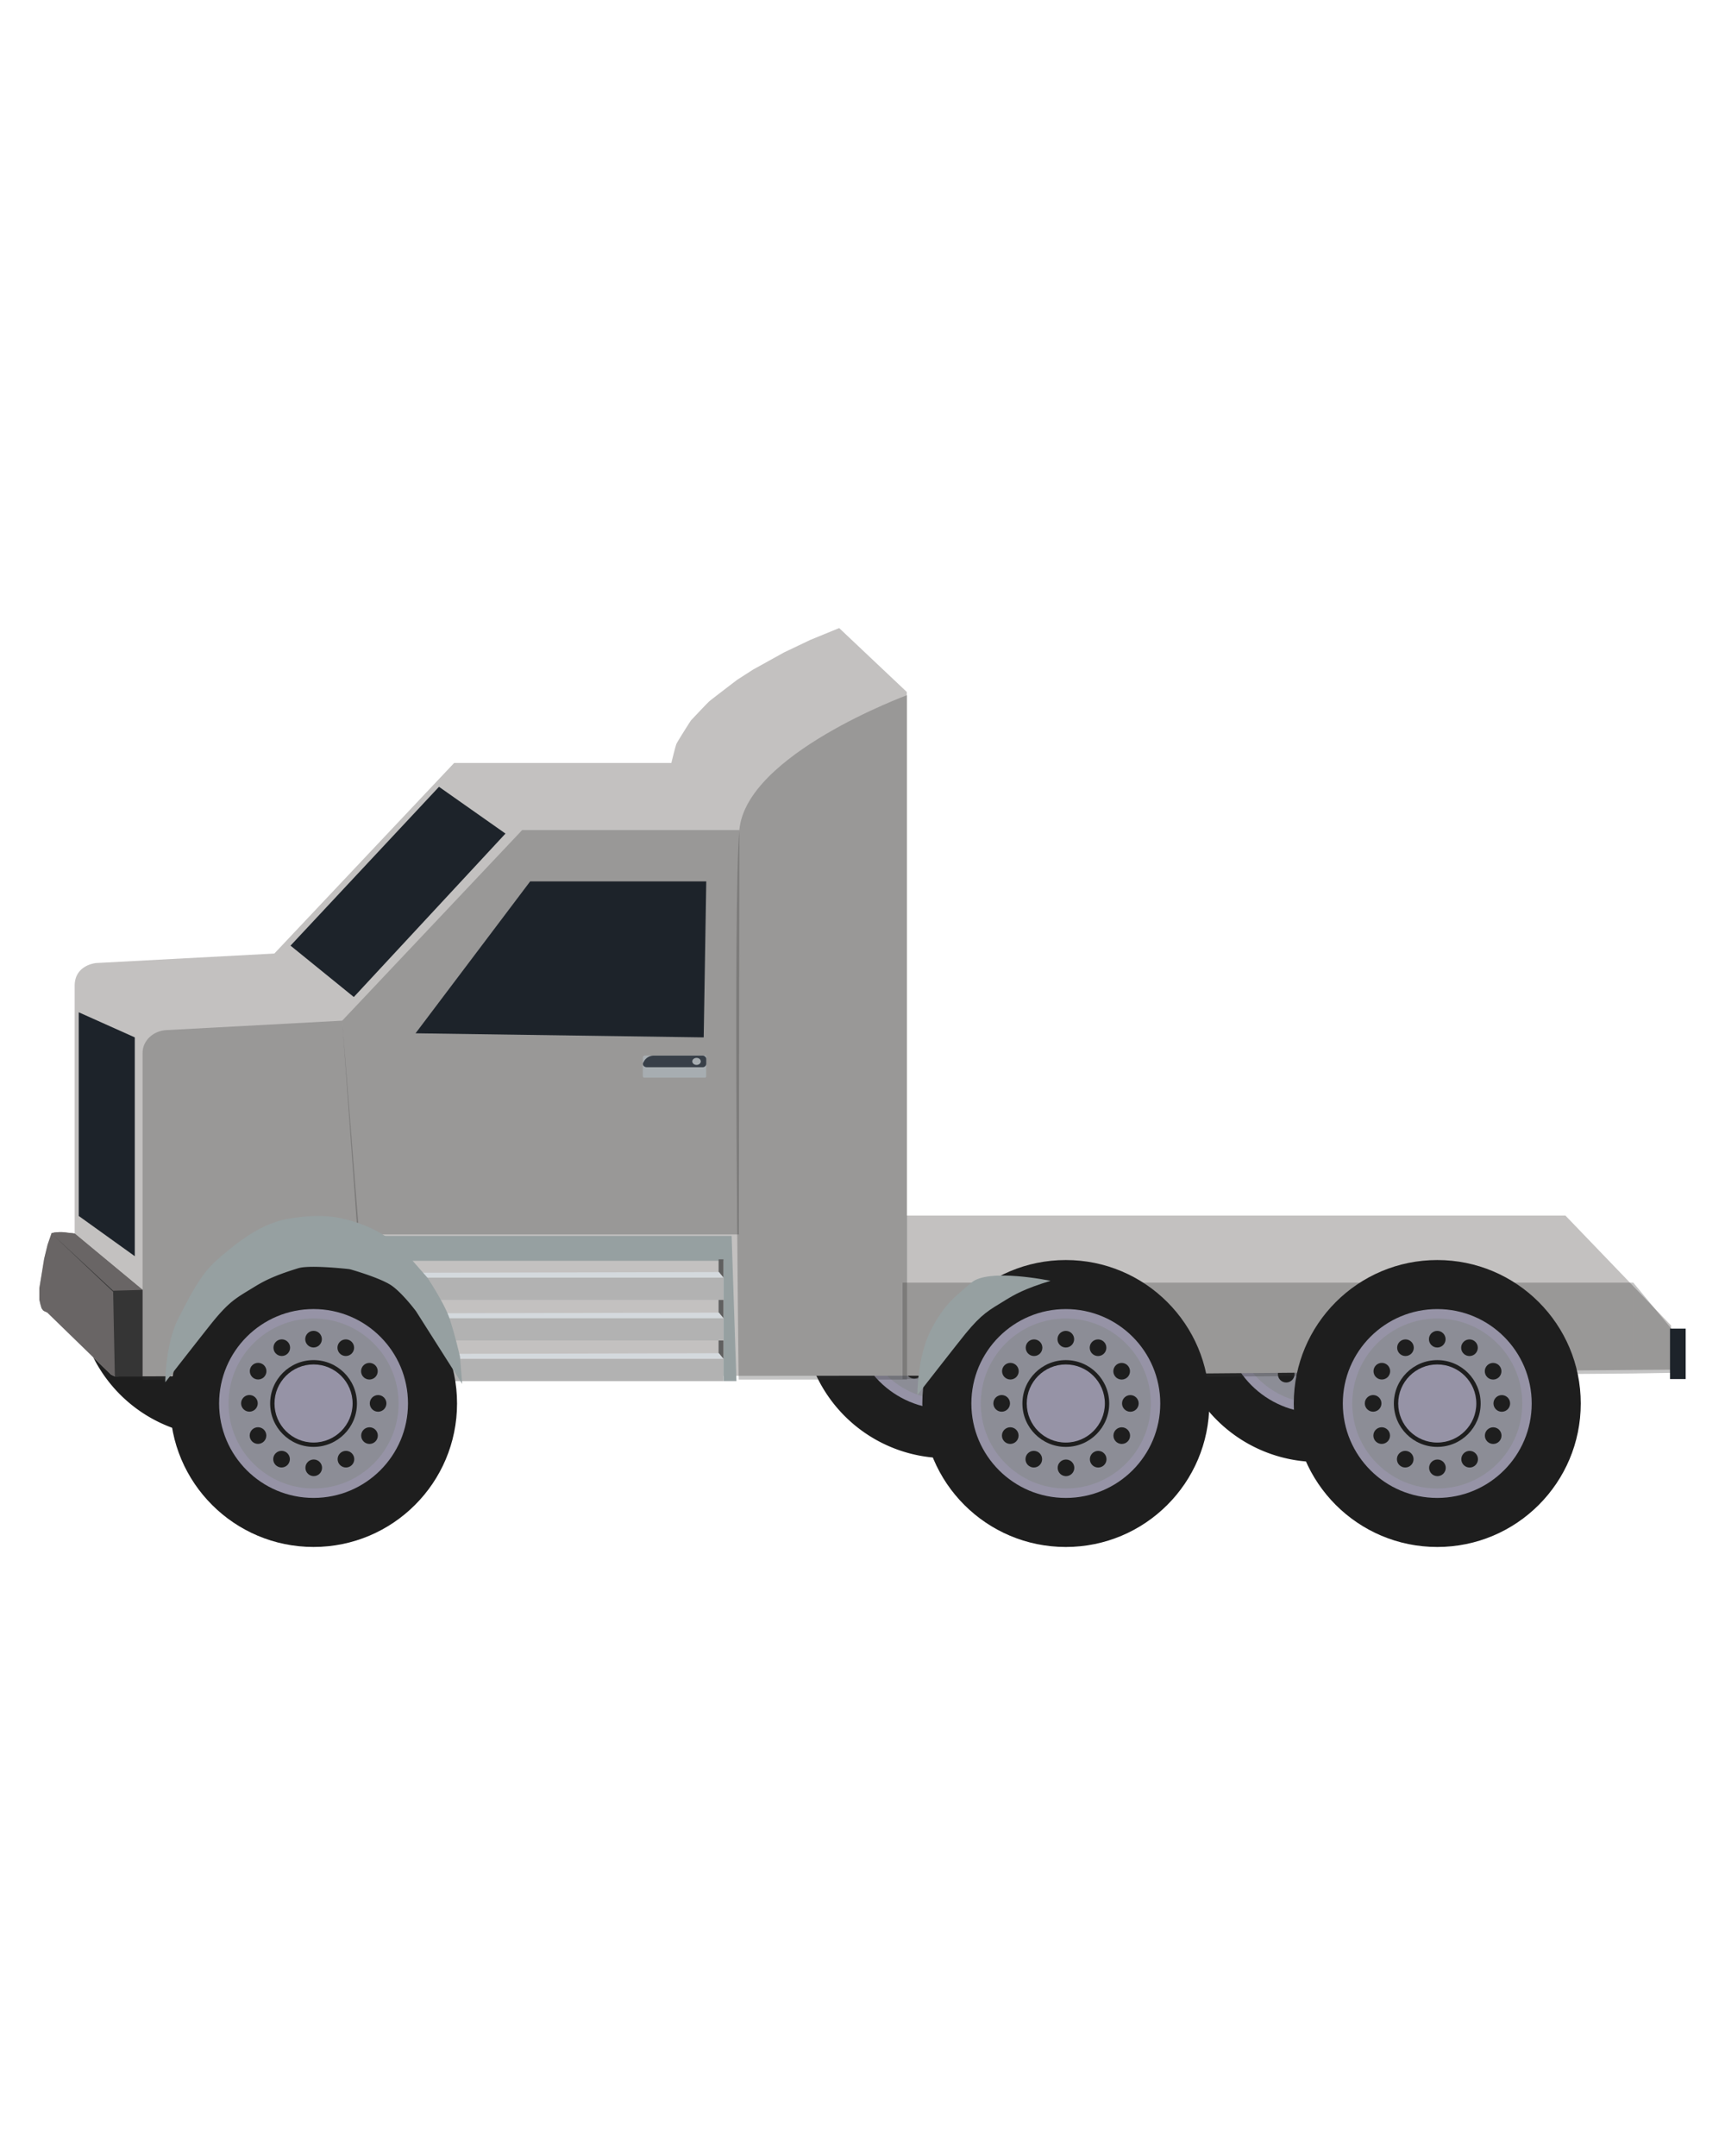 <svg id="Capa_1" data-name="Capa 1" xmlns="http://www.w3.org/2000/svg" viewBox="0 0 1080 1350">
    <defs>
        <style>
            .cls-1{fill:#1e1e1e;}.cls-2{fill:#9693a6;}.cls-3{fill:#8c8d96;}.cls-14{fill:#c3c1c0;}.cls-5,.cls-7{fill:#353535;}.cls-5{opacity:0.29;}.cls-6{fill:#696565;}.cls-8{fill:#1d232a;}.cls-9{fill:#a7adb1;}.cls-10{fill:#383f48;}.cls-11{fill:#96a0a1;}.cls-12{fill:#b2b2b2;}.cls-13{fill:#606060;}.cls-4{fill:#d4d9dd;}</style>
    </defs>
    <path class="cls-1"
        d="M915.16,825.6a89.84,89.84,0,0,1-179.68,0c0-49.62,40.22-59.13,89.84-59.13S915.16,776,915.16,825.6Z" />
    <circle class="cls-2" cx="825.32" cy="825.6" r="59.13" />
    <circle class="cls-3" cx="825.32" cy="825.6" r="53.23" />
    <circle class="cls-1" cx="825.32" cy="825.6" r="27.17" />
    <circle class="cls-2" cx="825.32" cy="825.6" r="24.45" />
    <circle class="cls-1" cx="825.32" cy="785.32" r="5.21" />
    <circle class="cls-1" cx="845.5" cy="790.66" r="5.21" />
    <circle class="cls-1" cx="860.29" cy="805.39" r="5.21" />
    <circle class="cls-1" cx="865.73" cy="825.54" r="5.21" />
    <circle class="cls-1" cx="860.35" cy="845.71" r="5.21" />
    <circle class="cls-1" cx="845.59" cy="860.47" r="5.21" />
    <circle class="cls-1" cx="825.43" cy="865.87" r="5.21" />
    <circle class="cls-1" cx="805.28" cy="860.46" r="5.21" />
    <circle class="cls-1" cx="790.54" cy="845.68" r="5.21" />
    <circle class="cls-1" cx="785.17" cy="825.51" r="5.21" />
    <circle class="cls-1" cx="790.62" cy="805.36" r="5.21" />
    <circle class="cls-1" cx="805.43" cy="790.65" r="5.21" />
    <path class="cls-1"
        d="M682.25,823.18a89.84,89.84,0,0,1-179.68,0c0-49.62,40.22-59.14,89.84-59.14S682.25,773.56,682.25,823.18Z" />
    <circle class="cls-2" cx="592.41" cy="823.18" r="59.13" />
    <circle class="cls-3" cx="592.41" cy="823.18" r="53.23" />
    <circle class="cls-1" cx="592.41" cy="823.18" r="27.17" />
    <circle class="cls-2" cx="592.41" cy="823.18" r="24.45" />
    <circle class="cls-1" cx="592.41" cy="782.9" r="5.21" />
    <circle class="cls-1" cx="612.59" cy="788.24" r="5.21" />
    <circle class="cls-1" cx="627.38" cy="802.97" r="5.21" />
    <circle class="cls-1" cx="632.81" cy="823.12" r="5.21" />
    <circle class="cls-1" cx="627.44" cy="843.29" r="5.21" />
    <circle class="cls-1" cx="612.68" cy="858.05" r="5.21" />
    <circle class="cls-1" cx="592.52" cy="863.45" r="5.21" />
    <circle class="cls-1" cx="572.37" cy="858.04" r="5.21" />
    <circle class="cls-1" cx="557.63" cy="843.26" r="5.21" />
    <circle class="cls-1" cx="552.26" cy="823.09" r="5.21" />
    <circle class="cls-1" cx="557.71" cy="802.94" r="5.21" />
    <circle class="cls-1" cx="572.52" cy="788.23" r="5.21" />
    <path class="cls-1"
        d="M228.57,809.68a89.84,89.84,0,0,1-179.68,0c0-49.62,40.22-59.13,89.84-59.13S228.57,760.06,228.57,809.68Z" />
    <circle class="cls-2" cx="138.73" cy="809.68" r="59.13" />
    <circle class="cls-3" cx="138.73" cy="809.68" r="53.23" />
    <circle class="cls-1" cx="138.73" cy="809.68" r="27.17" />
    <circle class="cls-2" cx="138.73" cy="809.68" r="24.45" />
    <circle class="cls-1" cx="138.73" cy="769.4" r="5.21" />
    <circle class="cls-1" cx="158.91" cy="774.74" r="5.21" />
    <circle class="cls-1" cx="173.7" cy="789.47" r="5.21" />
    <circle class="cls-1" cx="179.14" cy="809.62" r="5.21" />
    <circle class="cls-1" cx="173.76" cy="829.79" r="5.21" />
    <circle class="cls-1" cx="159.01" cy="844.55" r="5.21" />
    <circle class="cls-1" cx="138.84" cy="849.95" r="5.21" />
    <circle class="cls-1" cx="118.69" cy="844.54" r="5.21" />
    <circle class="cls-1" cx="103.95" cy="829.76" r="5.21" />
    <circle class="cls-1" cx="98.58" cy="809.59" r="5.21" />
    <circle class="cls-1" cx="104.03" cy="789.44" r="5.21" />
    <circle class="cls-1" cx="118.84" cy="774.73" r="5.21" />
    <path class="cls-14"
        d="M29.58,821.85l39.89,38.81,2.44,1.2,36.17-.09,469.37-.36,468.75-3.79v-27.7l-66.11-68.78H567.73V433.27l-42.34-40-18.12,7.44-16.37,7.8-19.39,10.75-9.91,6.36S445.47,437.9,444,439.21s-11.5,12-11.5,12-8.35,13.06-9,14.6-3.17,11.93-3.17,11.93h-136L171.76,597.07,60.31,603s-13.56,1-13.56,14.29V772.4s-6.82-.9-8.24-.91a25.73,25.73,0,0,0-4.56.31,14.26,14.26,0,0,0-1.62.6l-2.51,6.86-2.16,8.83-3,18.51v7.24l.57,2.56.77,2.69a8.82,8.82,0,0,0,.91,1.35c.25.21.86.59.86.59Z" />
    <polygon class="cls-5"
        points="565.07 803.15 565.07 863.51 1022.6 860.02 1022.6 803.15 565.07 803.15" />
    <path class="cls-5" d="M567.9,435.28S467,472.37,462.9,519.76s-.43,344.11-.43,344.11H567.9Z" />
    <path class="cls-5"
        d="M104.34,645l109.93-5.9,10,126.49-120,98.22-15,.08V659.27C89.25,651.66,95.88,645.38,104.34,645Z" />
    <polygon class="cls-5"
        points="462.9 519.76 326.91 519.76 214.26 639.08 223.88 772.97 462.59 772.97 462.9 519.76" />
    <polygon class="cls-5"
        points="1022.6 803.15 1046.38 831.93 1046.38 859.63 1022.6 860.02 1022.6 803.15" />
    <polygon class="cls-6"
        points="46.75 772.4 89.25 807.66 70.84 808.19 32.33 772.4 32.25 772.19 33.81 771.83 37.08 771.51 38.84 771.5 40.74 771.65 46.75 772.4" />
    <polygon class="cls-6"
        points="46.75 772.4 37.08 771.51 33.95 771.8 32.25 772.19 29.82 779.26 27.66 788.09 26.61 794.54 24.64 806.6 24.64 813.84 25.21 816.4 25.98 819.09 26.89 820.44 27.75 821.03 29.02 821.59 29.58 821.85 69.47 860.66 71.91 861.86 89.25 861.86 89.25 807.66 46.75 772.4" />
    <polygon class="cls-7"
        points="32.33 772.4 70.84 808.19 89.25 807.66 89.25 861.86 71.91 861.86 70.84 808.86 32.33 772.4" />
    <polygon class="cls-8"
        points="442.18 551.88 331.94 551.88 260.17 647.01 440.58 649.57 442.18 551.88" />
    <path class="cls-9"
        d="M403.37,661h38a.85.85,0,0,1,.85.85v11.63a1.36,1.36,0,0,1-1.36,1.36H403a.44.44,0,0,1-.44-.44V661.81a.85.85,0,0,1,.85-.85Z"
        transform="translate(844.7 1335.76) rotate(180)" />
    <path class="cls-10"
        d="M405,668.25h34.72a2.29,2.29,0,0,0,2.47-2V663a2.29,2.29,0,0,0-2.47-2H409.48a6.91,6.91,0,0,0-6.1,3.24l-.63,1.14C402,666.7,403.19,668.25,405,668.25Z" />
    <ellipse class="cls-9" cx="436.1" cy="664.61" rx="2.66" ry="2.21" />
    <polygon class="cls-11"
        points="461.07 864.78 452.95 864.78 452.95 789.46 238.96 789.46 238.96 773.89 458.06 773.89 461.07 864.78" />
    <rect class="cls-12" x="239.56" y="799.99" width="213.38" height="13.97" />
    <polygon class="cls-13"
        points="452.94 788.54 449.91 788.54 449.91 796.5 452.94 799.99 452.94 788.54" />
    <polygon class="cls-4"
        points="452.92 799.99 450.13 796.5 242.19 796.99 239.56 799.99 452.92 799.99" />
    <rect class="cls-12" x="239.56" y="825.4" width="213.37" height="13.97" />
    <polygon class="cls-13"
        points="452.93 813.96 449.9 813.96 449.9 821.91 452.93 825.4 452.93 813.96" />
    <polygon class="cls-4"
        points="452.91 825.4 450.12 821.91 242.19 822.4 239.56 825.4 452.91 825.4" />
    <rect class="cls-12" x="238.65" y="850.82" width="214.28" height="13.97" />
    <polygon class="cls-13"
        points="452.93 839.37 449.9 839.37 449.9 847.32 452.93 850.82 452.93 839.37" />
    <polygon class="cls-4"
        points="452.91 850.82 450.1 847.32 241.29 847.81 238.65 850.82 452.91 850.82" />
    <circle class="cls-1" cx="196.31" cy="878.81" r="89.84" />
    <circle class="cls-2" cx="196.31" cy="878.81" r="59.13" />
    <circle class="cls-3" cx="196.31" cy="878.81" r="53.23" />
    <circle class="cls-1" cx="196.31" cy="878.81" r="27.17" />
    <circle class="cls-2" cx="196.31" cy="878.81" r="24.45" />
    <circle class="cls-1" cx="196.31" cy="838.53" r="5.21" />
    <circle class="cls-1" cx="216.49" cy="843.87" r="5.21" />
    <circle class="cls-1" cx="231.28" cy="858.6" r="5.21" />
    <circle class="cls-1" cx="236.72" cy="878.75" r="5.21" />
    <circle class="cls-1" cx="231.34" cy="898.92" r="5.21" />
    <circle class="cls-1" cx="216.59" cy="913.68" r="5.21" />
    <circle class="cls-1" cx="196.42" cy="919.08" r="5.21" />
    <circle class="cls-1" cx="176.27" cy="913.67" r="5.21" />
    <circle class="cls-1" cx="161.53" cy="898.89" r="5.21" />
    <circle class="cls-1" cx="156.16" cy="878.72" r="5.21" />
    <circle class="cls-1" cx="161.61" cy="858.57" r="5.21" />
    <circle class="cls-1" cx="176.42" cy="843.86" r="5.21" />
    <circle class="cls-1" cx="667.29" cy="878.82" r="89.84" />
    <circle class="cls-2" cx="667.29" cy="878.82" r="59.13" />
    <circle class="cls-3" cx="667.29" cy="878.82" r="53.23" />
    <circle class="cls-1" cx="667.29" cy="878.82" r="27.17" />
    <circle class="cls-2" cx="667.29" cy="878.82" r="24.45" />
    <circle class="cls-1" cx="667.29" cy="838.55" r="5.21" />
    <circle class="cls-1" cx="687.47" cy="843.89" r="5.21" />
    <circle class="cls-1" cx="702.26" cy="858.62" r="5.21" />
    <circle class="cls-1" cx="707.7" cy="878.77" r="5.21" />
    <circle class="cls-1" cx="702.32" cy="898.93" r="5.21" />
    <circle class="cls-1" cx="687.56" cy="913.7" r="5.21" />
    <circle class="cls-1" cx="667.4" cy="919.1" r="5.21" />
    <circle class="cls-1" cx="647.25" cy="913.68" r="5.21" />
    <circle class="cls-1" cx="632.51" cy="898.91" r="5.21" />
    <circle class="cls-1" cx="627.14" cy="878.74" r="5.21" />
    <circle class="cls-1" cx="632.59" cy="858.59" r="5.21" />
    <circle class="cls-1" cx="647.4" cy="843.88" r="5.21" />
    <circle class="cls-1" cx="899.85" cy="878.82" r="89.84" />
    <circle class="cls-2" cx="899.85" cy="878.82" r="59.13" />
    <circle class="cls-3" cx="899.85" cy="878.82" r="53.23" />
    <circle class="cls-1" cx="899.85" cy="878.82" r="27.17" />
    <circle class="cls-2" cx="899.85" cy="878.82" r="24.45" />
    <circle class="cls-1" cx="899.85" cy="838.55" r="5.21" />
    <circle class="cls-1" cx="920.02" cy="843.89" r="5.21" />
    <circle class="cls-1" cx="934.82" cy="858.62" r="5.21" />
    <circle class="cls-1" cx="940.25" cy="878.77" r="5.21" />
    <circle class="cls-1" cx="934.87" cy="898.93" r="5.21" />
    <circle class="cls-1" cx="920.12" cy="913.7" r="5.21" />
    <circle class="cls-1" cx="899.96" cy="919.1" r="5.21" />
    <circle class="cls-1" cx="879.8" cy="913.68" r="5.21" />
    <circle class="cls-1" cx="865.06" cy="898.91" r="5.21" />
    <circle class="cls-1" cx="859.7" cy="878.74" r="5.21" />
    <circle class="cls-1" cx="865.15" cy="858.59" r="5.21" />
    <circle class="cls-1" cx="879.95" cy="843.88" r="5.21" />
    <path class="cls-11"
        d="M103.48,865.53s-.08-24.18,8.5-40.65,14-27.42,24.74-36.71,26.11-22.12,44-25.06,30.07-2.38,46.28,3.7a75.54,75.54,0,0,1,26.4,17L267.58,800s10.46,15.67,13.8,25.42,6.6,24.05,6.6,24.05l1.39,17.07-10-15.71-18.87-29.73s-7.93-10.7-14.87-15.8c-6-4.42-21.69-9.14-25.72-10.32a11.64,11.64,0,0,0-1.92-.38c-4.63-.5-24.66-2.49-31.15-.52-16.37,5-22.44,8.55-28.56,12.31-10.08,6.18-14.37,8.26-24.67,20.77C129.51,832.15,103.48,865.53,103.48,865.53Z" />
    <path class="cls-11"
        d="M574.35,873.48s-.08-24.18,8.49-40.65,14.56-20.38,25.32-29.68S657.72,802,657.72,802c-16.37,5-22.43,8.54-28.56,12.3-10.07,6.18-14.37,8.26-24.67,20.78C600.37,840.1,574.35,873.48,574.35,873.48Z" />
    <rect class="cls-8" x="1045.57" y="831.93" width="9.79" height="31.59"
        transform="translate(2100.94 1695.44) rotate(-180)" />
    <polygon class="cls-8"
        points="274.85 492.66 316.47 521.95 221.52 624.29 181.89 592.12 274.85 492.66" />
    <polygon class="cls-8" points="49.31 633.86 84.39 649.57 84.39 786.58 49.31 761.39 49.31 633.86" />
</svg>